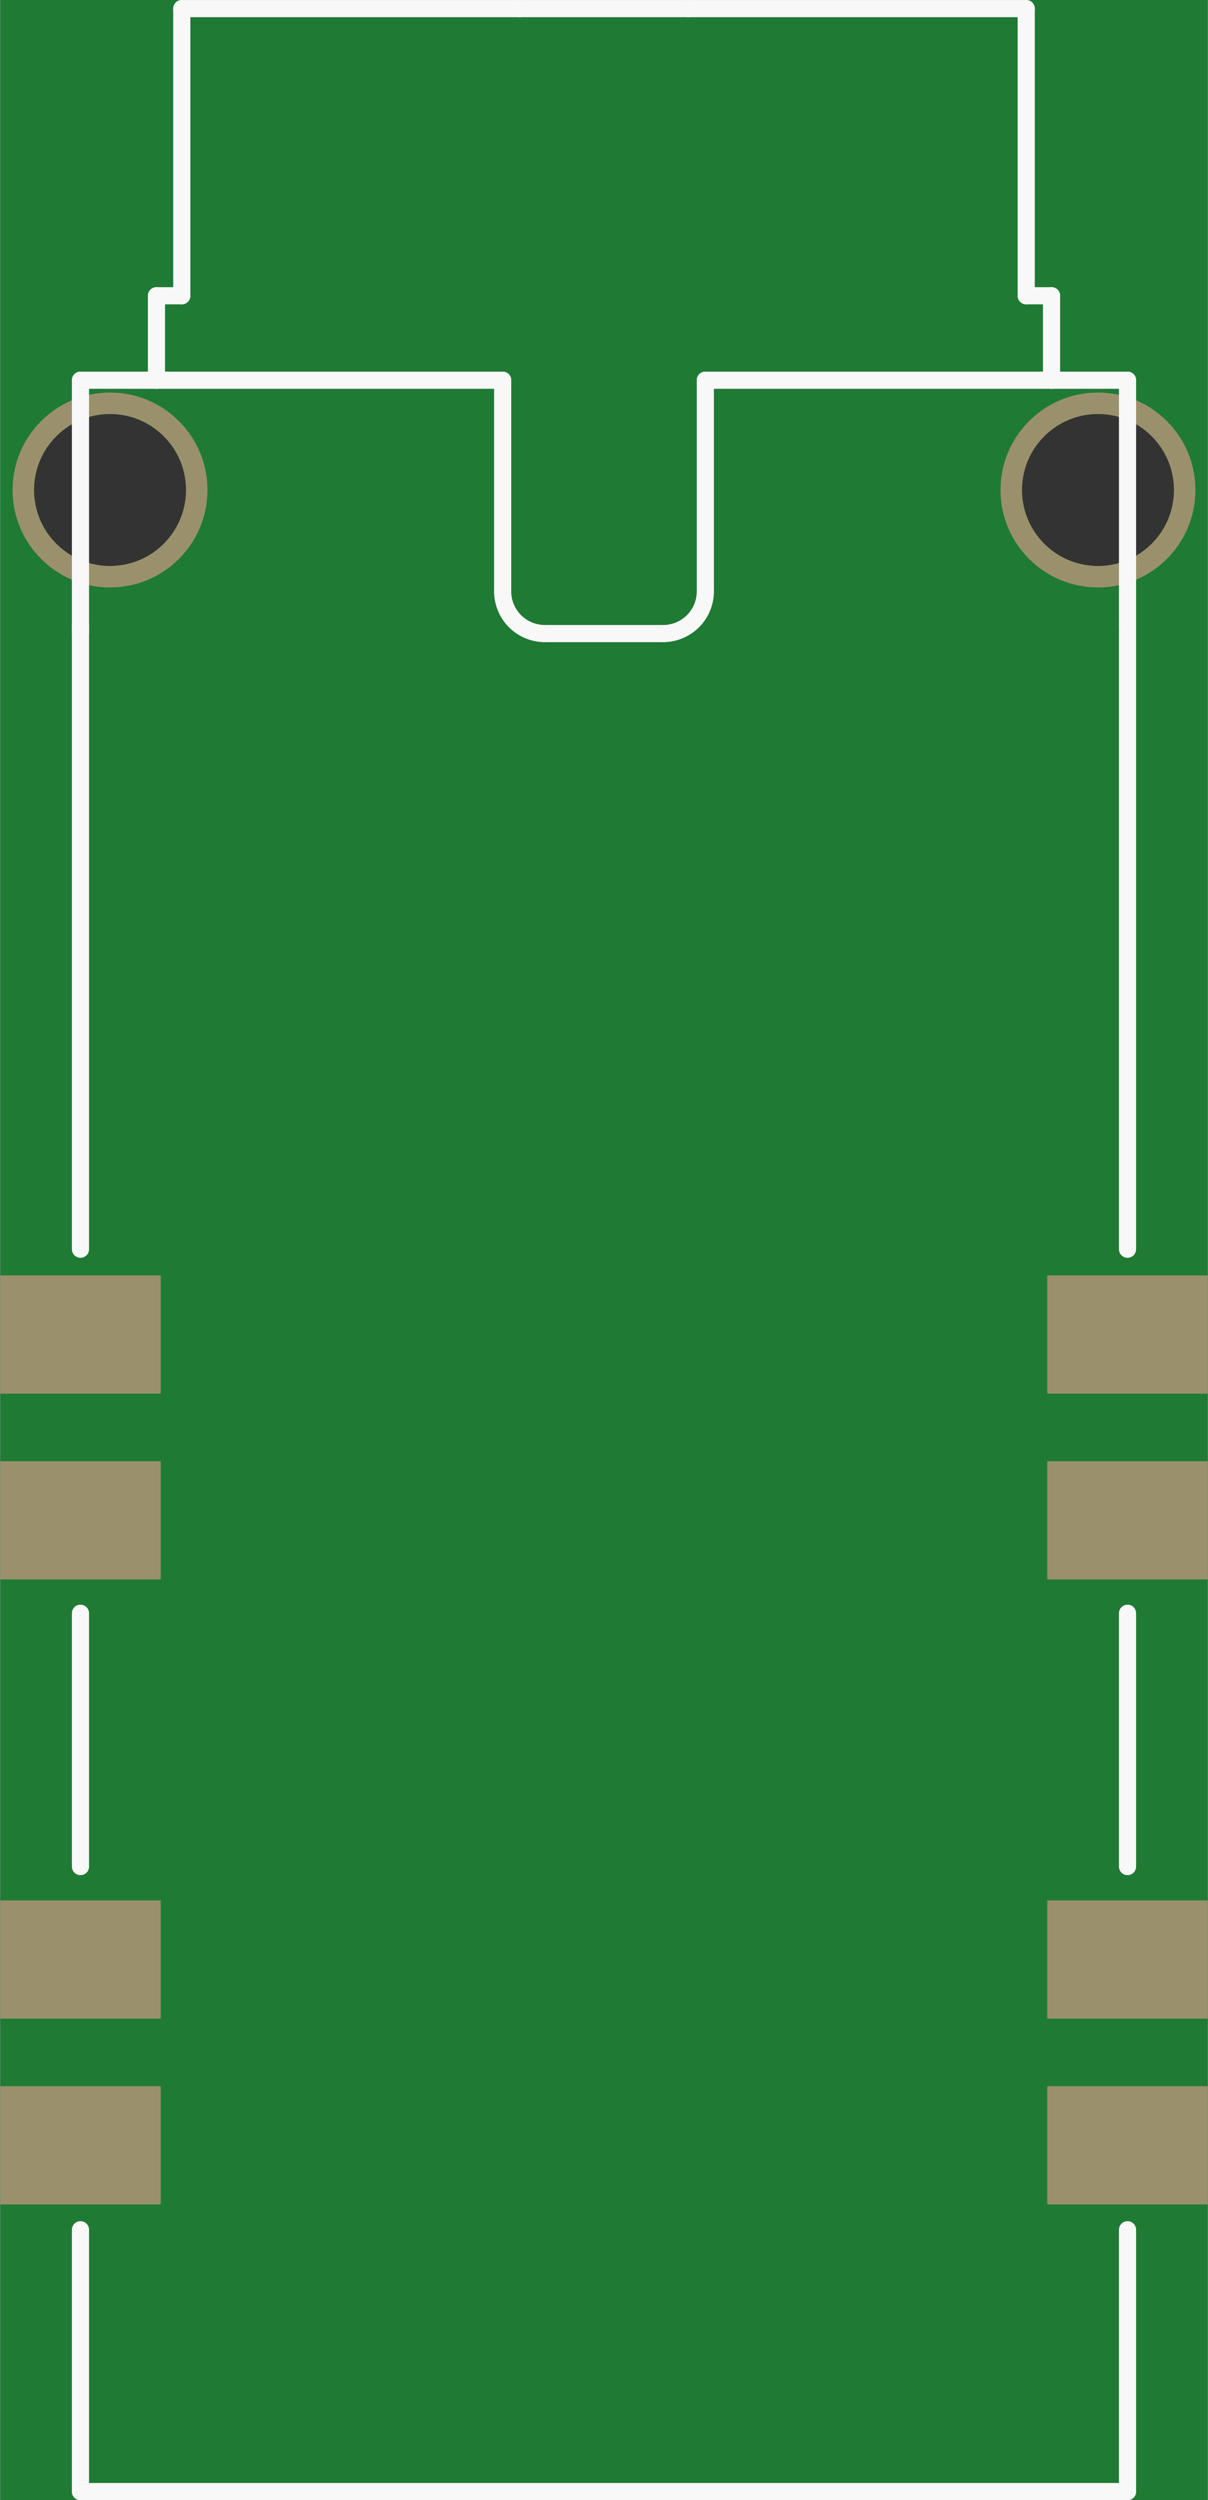 <?xml version='1.0' encoding='UTF-8' standalone='no'?>
<!-- Created with Fritzing (http://www.fritzing.org/) -->
<svg xmlns:svg='http://www.w3.org/2000/svg' xmlns='http://www.w3.org/2000/svg' version='1.2' baseProfile='tiny' x='0in' y='0in' width='0.563in' height='1.165in' viewBox='0 0 14.3 29.603' >
<rect x="0" y="0" width="14.3" height="29.603" fill="#333333" stroke="none"/>
<g id='breadboard'>
<path fill='#1F7A34' stroke='none' stroke-width='0' d='M0,0l14.3,0 0,29.603 -14.3,0 0,-29.603z
M0.4,5.802a0.9,0.9 0 1 0 1.8,0 0.9,0.9 0 1 0 -1.8,0z
M12.1,5.802a0.9,0.9 0 1 0 1.8,0 0.9,0.9 0 1 0 -1.8,0z
'/>
<circle id='connector0pin' connectorname='10' cx='1.3' cy='5.802' r='1.027' stroke='#9A916C' stroke-width='0.254' fill='none' />
<circle id='connector1pin' connectorname='9' cx='13' cy='5.802' r='1.027' stroke='#9A916C' stroke-width='0.254' fill='none' />
<rect id='connector2pad' connectorname='1' x='0' y='15.102' width='1.9' height='1.4' stroke='none' stroke-width='0' fill='#9A916C' stroke-linecap='round'/>
<rect id='connector3pad' connectorname='2' x='0' y='17.302' width='1.9' height='1.4' stroke='none' stroke-width='0' fill='#9A916C' stroke-linecap='round'/>
<rect id='connector4pad' connectorname='3' x='0' y='22.502' width='1.9' height='1.4' stroke='none' stroke-width='0' fill='#9A916C' stroke-linecap='round'/>
<rect id='connector5pad' connectorname='4' x='0' y='24.702' width='1.9' height='1.4' stroke='none' stroke-width='0' fill='#9A916C' stroke-linecap='round'/>
<rect id='connector6pad' connectorname='5' x='12.4' y='24.702' width='1.9' height='1.4' stroke='none' stroke-width='0' fill='#9A916C' stroke-linecap='round'/>
<rect id='connector7pad' connectorname='6' x='12.4' y='22.502' width='1.9' height='1.4' stroke='none' stroke-width='0' fill='#9A916C' stroke-linecap='round'/>
<rect id='connector8pad' connectorname='7' x='12.4' y='17.302' width='1.9' height='1.4' stroke='none' stroke-width='0' fill='#9A916C' stroke-linecap='round'/>
<rect id='connector9pad' connectorname='8' x='12.4' y='15.102' width='1.9' height='1.4' stroke='none' stroke-width='0' fill='#9A916C' stroke-linecap='round'/>
<line x1='0.95' y1='29.502' x2='13.35' y2='29.502' stroke='#f8f8f8' stroke-width='0.203' stroke-linecap='round'/>
<line x1='5.95' y1='7.002' x2='5.95' y2='4.502' stroke='#f8f8f8' stroke-width='0.203' stroke-linecap='round'/>
<path fill='none' d='M5.95,7.002 A0.5,0.5 0 0 0 6.45,7.502' stroke-width='0.203' stroke='#f8f8f8' />
<line x1='7.85' y1='7.502' x2='6.45' y2='7.502' stroke='#f8f8f8' stroke-width='0.203' stroke-linecap='round'/>
<path fill='none' d='M8.35,7.002 A0.5,0.5 0 0 1 7.85,7.502' stroke-width='0.203' stroke='#f8f8f8' />
<line x1='8.35' y1='4.502' x2='8.35' y2='7.002' stroke='#f8f8f8' stroke-width='0.203' stroke-linecap='round'/>
<line x1='13.35' y1='4.502' x2='12.45' y2='4.502' stroke='#f8f8f8' stroke-width='0.203' stroke-linecap='round'/>
<line x1='12.45' y1='4.502' x2='8.35' y2='4.502' stroke='#f8f8f8' stroke-width='0.203' stroke-linecap='round'/>
<line x1='0.95' y1='7.402' x2='0.95' y2='14.792' stroke='#f8f8f8' stroke-width='0.203' stroke-linecap='round'/>
<line x1='0.95' y1='19.102' x2='0.95' y2='22.102' stroke='#f8f8f8' stroke-width='0.203' stroke-linecap='round'/>
<line x1='0.95' y1='26.402' x2='0.95' y2='29.502' stroke='#f8f8f8' stroke-width='0.203' stroke-linecap='round'/>
<line x1='13.35' y1='29.502' x2='13.35' y2='26.402' stroke='#f8f8f8' stroke-width='0.203' stroke-linecap='round'/>
<line x1='13.35' y1='22.102' x2='13.35' y2='19.102' stroke='#f8f8f8' stroke-width='0.203' stroke-linecap='round'/>
<line x1='13.35' y1='7.402' x2='13.35' y2='14.792' stroke='#f8f8f8' stroke-width='0.203' stroke-linecap='round'/>
<line x1='0.95' y1='4.502' x2='1.85' y2='4.502' stroke='#f8f8f8' stroke-width='0.203' stroke-linecap='round'/>
<line x1='1.85' y1='4.502' x2='5.95' y2='4.502' stroke='#f8f8f8' stroke-width='0.203' stroke-linecap='round'/>
<line x1='0.95' y1='4.502' x2='0.95' y2='7.492' stroke='#f8f8f8' stroke-width='0.203' stroke-linecap='round'/>
<line x1='13.35' y1='4.502' x2='13.35' y2='7.392' stroke='#f8f8f8' stroke-width='0.203' stroke-linecap='round'/>
<line x1='1.85' y1='4.502' x2='1.85' y2='3.502' stroke='#f8f8f8' stroke-width='0.203' stroke-linecap='round'/>
<line x1='1.85' y1='3.502' x2='2.15' y2='3.502' stroke='#f8f8f8' stroke-width='0.203' stroke-linecap='round'/>
<line x1='2.15' y1='3.502' x2='2.15' y2='0.102' stroke='#f8f8f8' stroke-width='0.203' stroke-linecap='round'/>
<line x1='2.15' y1='0.102' x2='6.15' y2='0.102' stroke='#f8f8f8' stroke-width='0.203' stroke-linecap='round'/>
<line x1='6.15' y1='0.102' x2='8.15' y2='0.102' stroke='#f8f8f8' stroke-width='0.203' stroke-linecap='round'/>
<line x1='8.15' y1='0.102' x2='12.15' y2='0.102' stroke='#f8f8f8' stroke-width='0.203' stroke-linecap='round'/>
<line x1='12.15' y1='0.102' x2='12.15' y2='3.502' stroke='#f8f8f8' stroke-width='0.203' stroke-linecap='round'/>
<line x1='12.15' y1='3.502' x2='12.45' y2='3.502' stroke='#f8f8f8' stroke-width='0.203' stroke-linecap='round'/>
<line x1='12.45' y1='3.502' x2='12.45' y2='4.502' stroke='#f8f8f8' stroke-width='0.203' stroke-linecap='round'/>
</g>
</svg>